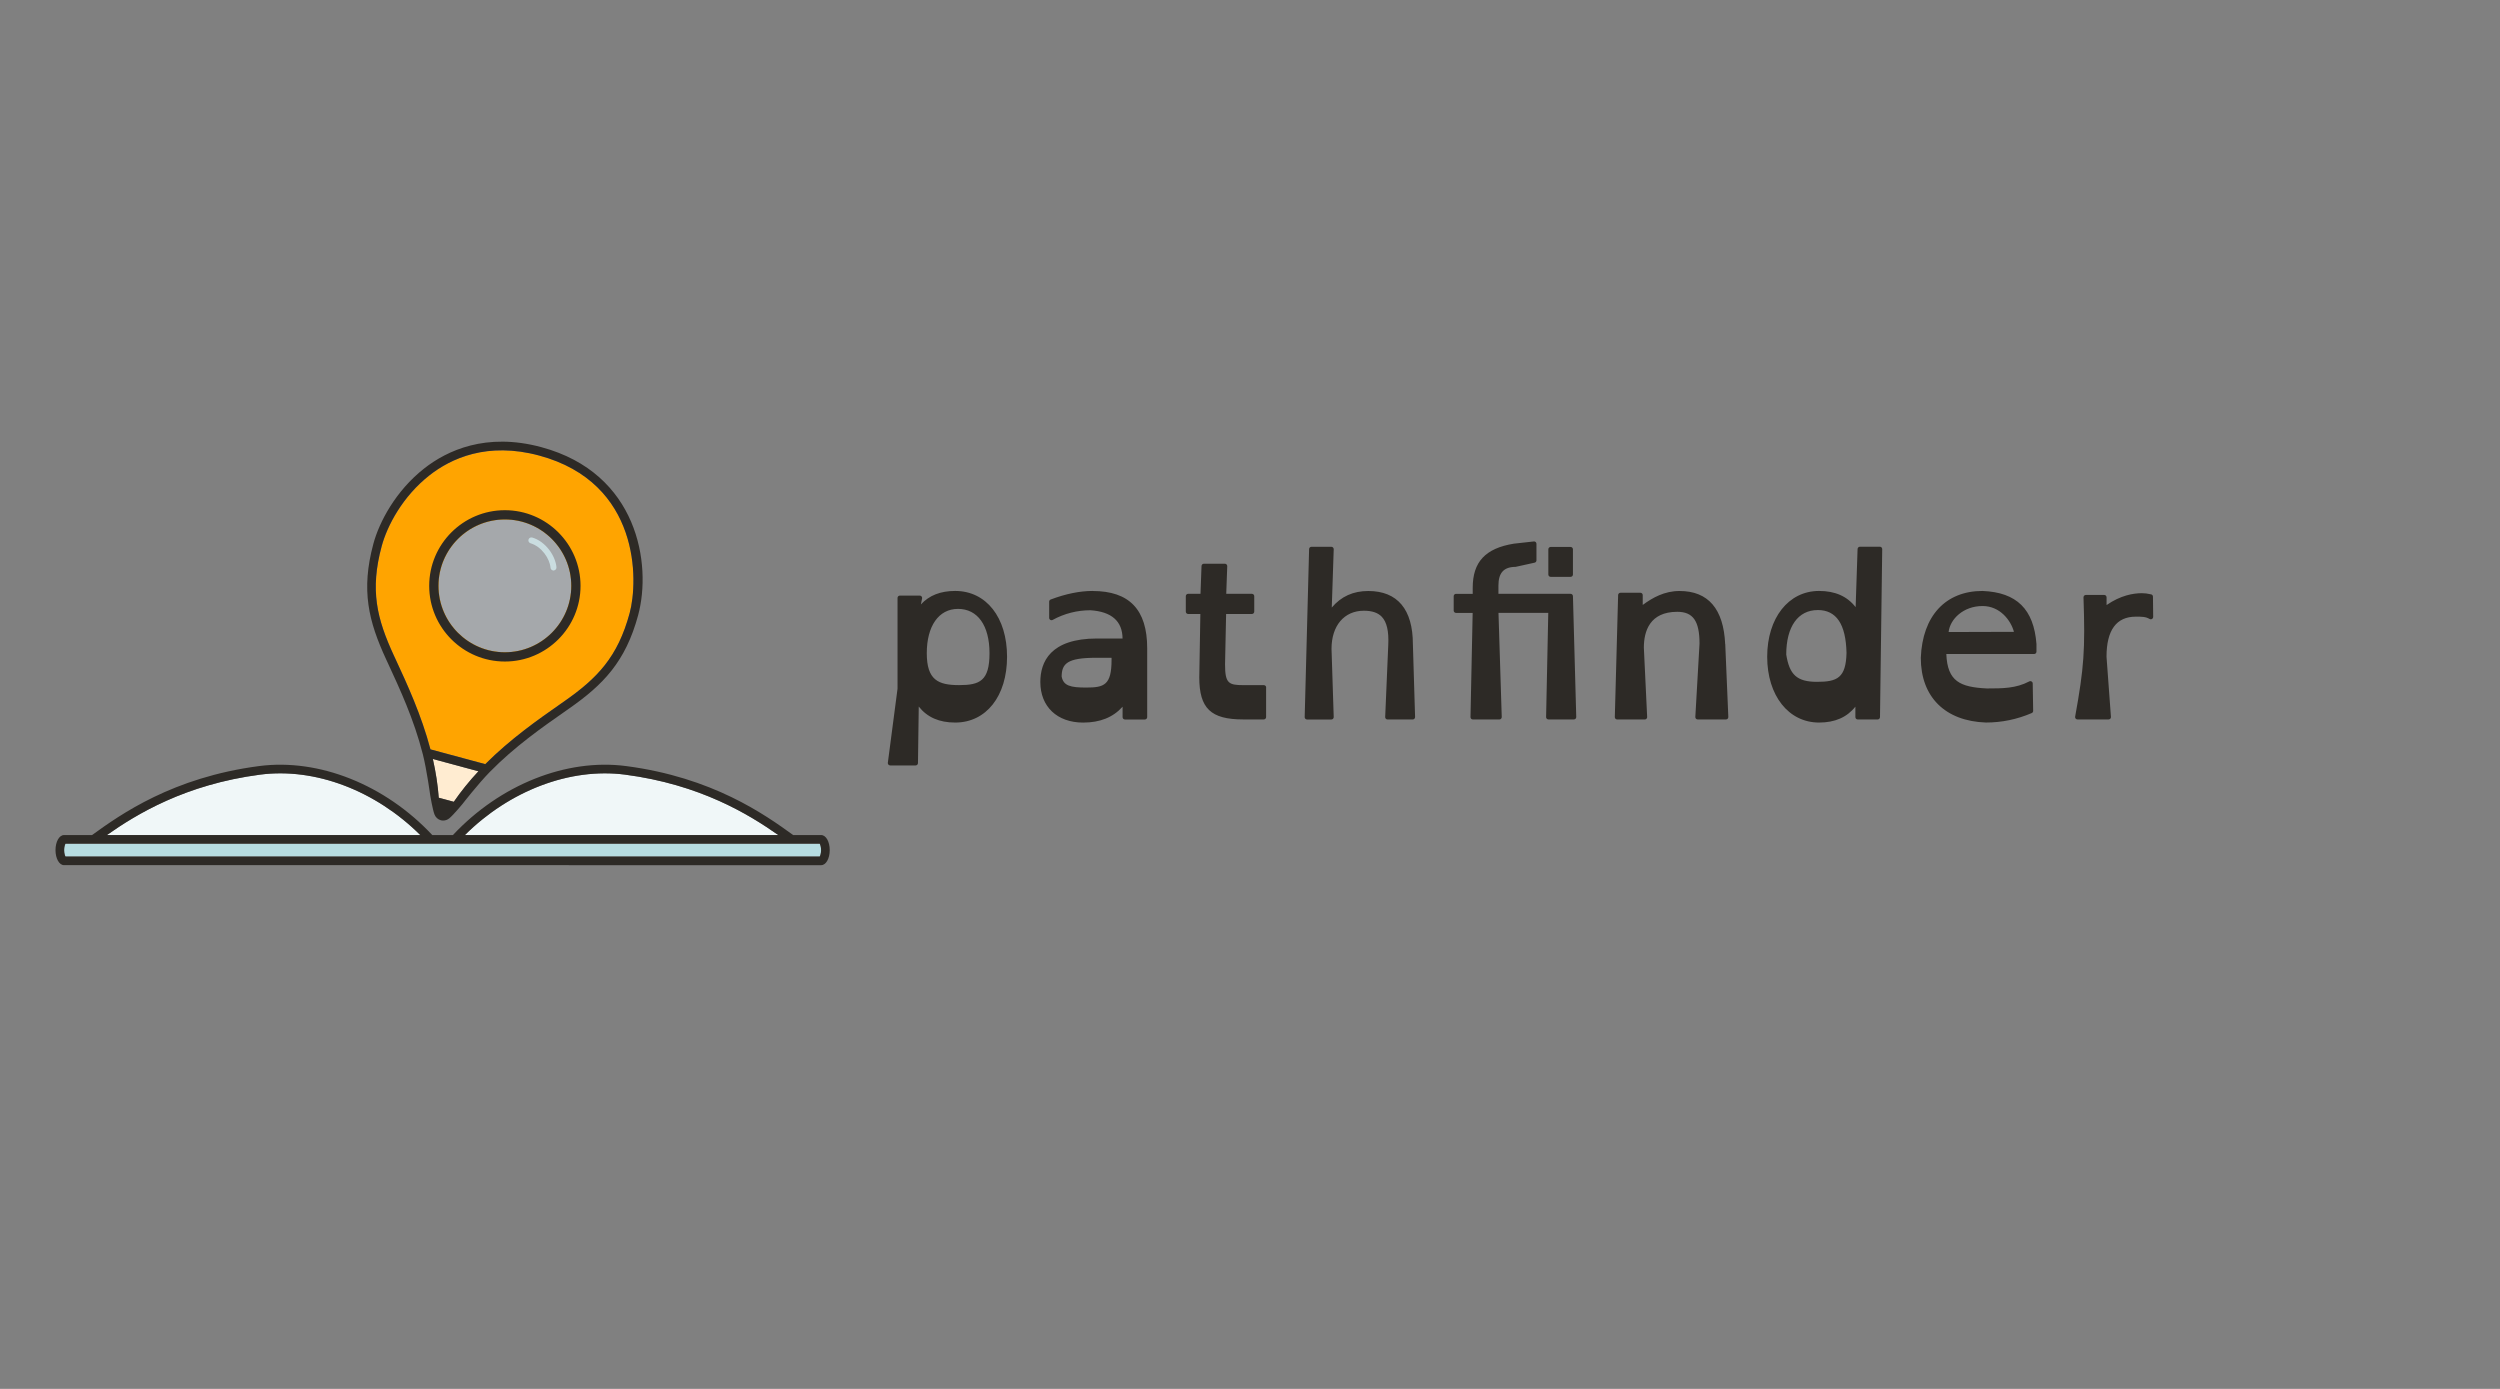 <?xml version="1.0" encoding="UTF-8"?><svg id="Logo_Horizontal" xmlns="http://www.w3.org/2000/svg" xmlns:xlink="http://www.w3.org/1999/xlink" viewBox="0 0 900 500"><rect x="0" y="0" width="900" height="500" fill="#808080" stroke="none"/><defs><style>.cls-1{fill:#f0f7f8;}.cls-2{fill:#ffecd1;}.cls-3{fill:#b6dce1;}.cls-4{fill:#2d2a26;}.cls-5{fill:url(#radial-gradient);}.cls-6{fill:#d3eaed;opacity:.8;}.cls-7{fill:#dce3eb;opacity:.4;}</style><radialGradient id="radial-gradient" cx="181.67" cy="218.62" fx="181.67" fy="218.62" r="51.68" gradientUnits="userSpaceOnUse"><stop offset="0" stop-color="#ffa400"/><stop offset="1" stop-color="#ffa400"/></radialGradient></defs><g><path class="cls-3" d="M23.57,303.74c-.19,.36-.48,1.13-.48,2.31s.29,1.95,.48,2.31H295.11c.19-.36,.48-1.13,.48-2.31s-.29-1.95-.48-2.31H23.57Z"/><path class="cls-1" d="M151.31,300.62c-16.12-16.03-37.88-24.32-57.59-21.76-27.11,3.54-44.66,14.33-55.23,21.76h112.82Z"/><path class="cls-1" d="M280.19,300.62c-10.57-7.43-28.12-18.22-55.23-21.76-19.7-2.55-41.46,5.73-57.59,21.76h112.82Z"/><path class="cls-2" d="M163.03,288.56l.35,.09c2.58-3.76,5.55-7.44,8.86-10.98l-16.41-4.43c1.08,4.73,1.79,9.4,2.13,13.95l5.07,1.37Z"/><circle class="cls-7" cx="181.77" cy="210.91" r="23.91"/><path class="cls-5" d="M194.11,164c-18.73-5.06-31.83,1.1-39.52,7.15-9.64,7.58-15.18,18.12-17.16,25.45-4.29,15.88-1.76,26.12,4.4,39.45l.51,1.09c4.2,9.06,9.39,20.28,12.64,32.64l19.73,5.32c9.03-9.06,19.18-16.15,27.37-21.87l.96-.67c12.04-8.42,19.38-15.99,23.66-31.87,3.13-11.58,3.85-46.86-32.59-56.69Zm-12.34,70.82c-13.18,0-23.91-10.73-23.91-23.91s10.73-23.91,23.91-23.91,23.91,10.73,23.91,23.91-10.73,23.91-23.91,23.91Z"/><path class="cls-4" d="M295.63,300.62h-10.09c-10.23-7.41-29-20.77-60.18-24.84-21.52-2.81-45.33,6.71-62.31,24.84h-7.43c-16.97-18.13-40.77-27.64-62.31-24.84h0c-31.18,4.07-49.95,17.44-60.17,24.84h-10.09c-1.72,0-3.07,2.38-3.07,5.42s1.35,5.42,3.07,5.42H295.63c1.72,0,3.07-2.38,3.07-5.42s-1.35-5.42-3.07-5.42Zm-70.68-21.76c27.12,3.54,44.66,14.33,55.23,21.76h-112.82c16.12-16.03,37.88-24.31,57.59-21.76Zm-131.24,0c19.72-2.56,41.47,5.73,57.59,21.76H38.49c10.57-7.43,28.12-18.22,55.23-21.76Zm201.39,29.49H23.57c-.19-.36-.48-1.13-.48-2.31s.29-1.95,.48-2.31H295.11c.19,.36,.48,1.13,.48,2.31s-.29,1.95-.48,2.31Zm-100.19-147.37c-19.98-5.39-34.01,1.22-42.26,7.71-10.24,8.06-16.14,19.27-18.24,27.09-4.51,16.71-1.73,27.9,4.59,41.57l.51,1.1c4.46,9.63,9.52,20.55,12.68,32.98l.02,.06c1.46,5.78,2.67,14.86,2.67,14.86,0,0,.85,5.06,1.52,6.82,.41,1.06,1.24,1.84,2.29,2.12,.28,.08,.57,.11,.86,.11,.77,0,1.54-.27,2.19-.8h0c1.46-1.18,4.73-5.13,4.73-5.13,0,0,5.64-7.27,9.83-11.54,8.99-9.17,18.86-16.07,27.57-22.15l.96-.67c12.35-8.63,20.37-16.9,24.89-33.61,4.97-18.42-.08-51.14-34.78-60.51Zm-31.54,127.66l-.35-.09-5.07-1.37c-.34-4.54-1.06-9.22-2.13-13.95l16.41,4.43c-3.31,3.54-6.27,7.23-8.86,10.98Zm63.31-67.96c-4.29,15.88-11.62,23.46-23.66,31.87l-.96,.67c-8.19,5.72-18.33,12.81-27.37,21.87l-19.73-5.32c-3.25-12.36-8.44-23.58-12.64-32.64l-.51-1.09c-6.16-13.33-8.69-23.57-4.4-39.45,1.98-7.33,7.52-17.87,17.16-25.45,7.69-6.05,20.79-12.21,39.52-7.15,36.44,9.83,35.71,45.11,32.59,56.69Zm-44.93-37.01c-15.02,0-27.24,12.22-27.24,27.24s12.22,27.24,27.24,27.24,27.24-12.22,27.24-27.24-12.22-27.24-27.24-27.24Zm0,51.15c-13.18,0-23.91-10.73-23.91-23.91s10.73-23.91,23.91-23.91,23.91,10.73,23.91,23.91-10.73,23.91-23.91,23.91Z"/><path class="cls-6" d="M199.12,205.37c-.49-.06-.89-.46-.93-.97-.29-3.32-3.25-7.66-7.2-8.82-.57-.17-.9-.77-.73-1.34,.17-.57,.76-.89,1.34-.73,4.94,1.46,8.38,6.69,8.73,10.7,.05,.59-.39,1.11-.98,1.17-.08,0-.16,0-.23,0Z"/></g><path class="cls-4" d="M343.86,212.74c-5.27,0-9.33,1.59-12.34,4.85l.43-2.17c.05-.25-.01-.51-.18-.7-.16-.2-.4-.31-.65-.31h-7.16c-.47,0-.85,.38-.85,.85v32.68s-3.49,26.66-3.49,26.66c-.03,.24,.04,.48,.21,.67,.16,.18,.39,.29,.64,.29h9.15c.46,0,.84-.37,.85-.83l.28-20.37c3.06,3.87,7.38,5.76,13.12,5.76,11.17,0,18.67-9.52,18.67-23.69s-7.5-23.69-18.67-23.69Zm1.43,33.9c-7.55,0-11.65-1.83-11.65-11.49s4.21-15.95,11.25-15.95,11.33,5.96,11.33,15.95-3.53,11.49-10.93,11.49Zm48.07-33.9c-4.63,0-9.71,1.04-15.11,3.08-.33,.12-.55,.44-.55,.79v5.81c0,.3,.16,.58,.41,.73,.26,.16,.58,.16,.84,.02,4.23-2.31,8.83-3.48,13.62-3.48,7.61,.51,11.49,3.93,11.55,10.17h-9.18c-16.88,0-20.42,8.51-20.42,15.65,0,8.88,6.05,14.62,15.41,14.62,6.09,0,10.76-1.88,14.2-5.71v3.75c0,.47,.38,.85,.85,.85h7.16c.47,0,.85-.38,.85-.85v-24.83c0-13.85-6.42-20.58-19.63-20.58Zm-2.31,34.78c-5.63,0-8.24-.6-8.86-4,.07-4.56,1.93-6.72,12.37-6.72h5.6v.74c0,9.07-2.63,9.98-9.1,9.98Zm64.75-.03v10.66c0,.47-.38,.85-.85,.85h-7.4c-11.67,0-15.81-3.97-15.81-15.17l.39-22.79h-4.39c-.47,0-.85-.38-.85-.85v-5.57c0-.47,.38-.85,.85-.85h4.44l.37-10.01c.02-.46,.39-.82,.85-.82h7.56c.23,0,.45,.09,.61,.26,.16,.17,.24,.39,.24,.62l-.36,9.95h9.23c.47,0,.85,.38,.85,.85v5.57c0,.47-.38,.85-.85,.85h-9.28l-.38,18.11c0,6.81,1.24,7.5,6.56,7.5h7.4c.47,0,.85,.38,.85,.85Zm52.84-15.6l.79,26.24c0,.23-.08,.45-.24,.62-.16,.17-.38,.26-.61,.26h-9.07c-.23,0-.45-.09-.61-.26-.16-.17-.24-.39-.23-.62l1.11-26.02c.23-4.89-.53-8.18-2.34-10.08-1.39-1.46-3.5-2.17-6.44-2.17-7.08,0-11.65,5.38-11.65,13.72l.79,24.56c0,.23-.08,.45-.24,.62s-.38,.26-.61,.26h-8.75c-.23,0-.45-.09-.61-.25-.16-.17-.25-.39-.24-.62l1.59-60.49c.01-.46,.39-.82,.85-.82h7.16c.23,0,.45,.09,.61,.26s.24,.39,.24,.62l-.7,21c3.38-4.01,7.71-5.96,13.15-5.96,10.5,0,16.05,6.62,16.05,19.15Zm48.76-25.07v-9.07c0-.47,.38-.85,.85-.85h7.16c.47,0,.85,.38,.85,.85v9.07c0,.47-.38,.85-.85,.85h-7.16c-.47,0-.85-.38-.85-.85Zm8.86,7.78l1.19,43.53c0,.23-.08,.45-.24,.62-.16,.16-.38,.25-.61,.25h-9.15c-.23,0-.45-.09-.61-.25s-.24-.38-.24-.61l.78-37.5h-17.92l1.17,37.49c0,.23-.08,.45-.24,.62s-.38,.26-.61,.26h-9.55c-.23,0-.45-.09-.61-.25s-.24-.38-.24-.61l.78-37.5h-5.98c-.47,0-.85-.38-.85-.85v-5.17c0-.47,.38-.85,.85-.85h6v-2.18c0-9.32,4.56-14.21,14.8-15.88l7.21-.8c.24-.03,.48,.05,.66,.21,.18,.16,.28,.39,.28,.63v5.97c0,.4-.28,.74-.66,.83l-6.85,1.51c-4.27,.02-6.18,2.15-6.18,6.73v2.97h25.97c.46,0,.83,.36,.85,.82Zm54.83,17.25l1.11,26.27c0,.23-.08,.46-.23,.62-.16,.17-.38,.26-.61,.26h-10.19c-.23,0-.46-.1-.62-.26-.16-.17-.24-.4-.23-.63l1.51-26.42c0-8.11-2.32-11.44-7.99-11.44-9.96,0-12.05,7.03-12.05,12.92l1.19,24.95c0,.23-.07,.46-.23,.63-.16,.17-.38,.26-.61,.26h-9.95c-.23,0-.45-.09-.61-.25-.16-.17-.25-.39-.24-.62l1.19-43.93c.01-.46,.39-.82,.85-.82h7.16c.47,0,.85,.38,.85,.85v3.54c3.55-2.63,7.85-5.02,13.24-5.02,10.33,0,15.86,6.43,16.44,19.11Zm55.65-35.03h-7.16c-.46,0-.83,.36-.85,.82l-.7,20.93c-3.07-3.92-7.4-5.83-13.17-5.83-10.99,0-18.67,9.74-18.67,23.69s7.68,23.69,18.67,23.69c5.71,0,10.02-1.88,13.08-5.72v3.76c0,.47,.38,.85,.85,.85h7.16c.46,0,.84-.37,.85-.84l.8-60.49c0-.22-.09-.44-.24-.61s-.38-.25-.6-.25Zm-22.37,22.79c6.74,0,10.14,5.07,10.38,15.45-.22,8.95-3.31,10.4-10.61,10.4s-9.94-2.6-11.09-9.82c0-10.03,4.23-16.02,11.33-16.02Zm59.4-6.87h-.03c-13.35,0-21.66,8.99-22.25,24.08,0,14.08,8.75,22.78,23.45,23.29,5.69,0,11.24-1.15,16.49-3.41,.32-.14,.52-.45,.51-.79l-.16-9.87c0-.29-.16-.57-.42-.71-.25-.15-.57-.16-.83-.02-4.77,2.53-9.7,2.52-14.91,2.53h-.41c-9.48-.48-14.15-2.49-14.53-12.39h31.6c.47,0,.85-.38,.85-.85v-2.77c-.97-12.52-7.12-18.58-19.36-19.08Zm-12.27,14.8c.52-4.67,5.31-9.37,12.23-9.37,6.26,0,10.18,5.15,11.29,9.29l-23.52,.07Zm73.64-5.45c0,.31-.16,.59-.43,.74-.26,.15-.59,.15-.86,0-1.39-.83-2.74-.83-4.97-.83-6.99,0-10.53,4.86-10.53,14.43l1.59,21.66c.02,.23-.06,.47-.22,.64-.16,.17-.39,.27-.62,.27h-11.22c-.25,0-.49-.11-.65-.3-.16-.19-.22-.45-.18-.69,3.2-17.67,3.65-24.09,3.01-42.95,0-.23,.08-.45,.24-.62s.38-.26,.61-.26h6.61c.47,0,.85,.38,.85,.85v2.79c5.06-3.5,9.64-4.27,12.68-4.27,1.09,0,1.98,.11,3.36,.42,.39,.09,.66,.42,.66,.82l.08,7.32Z"/></svg>